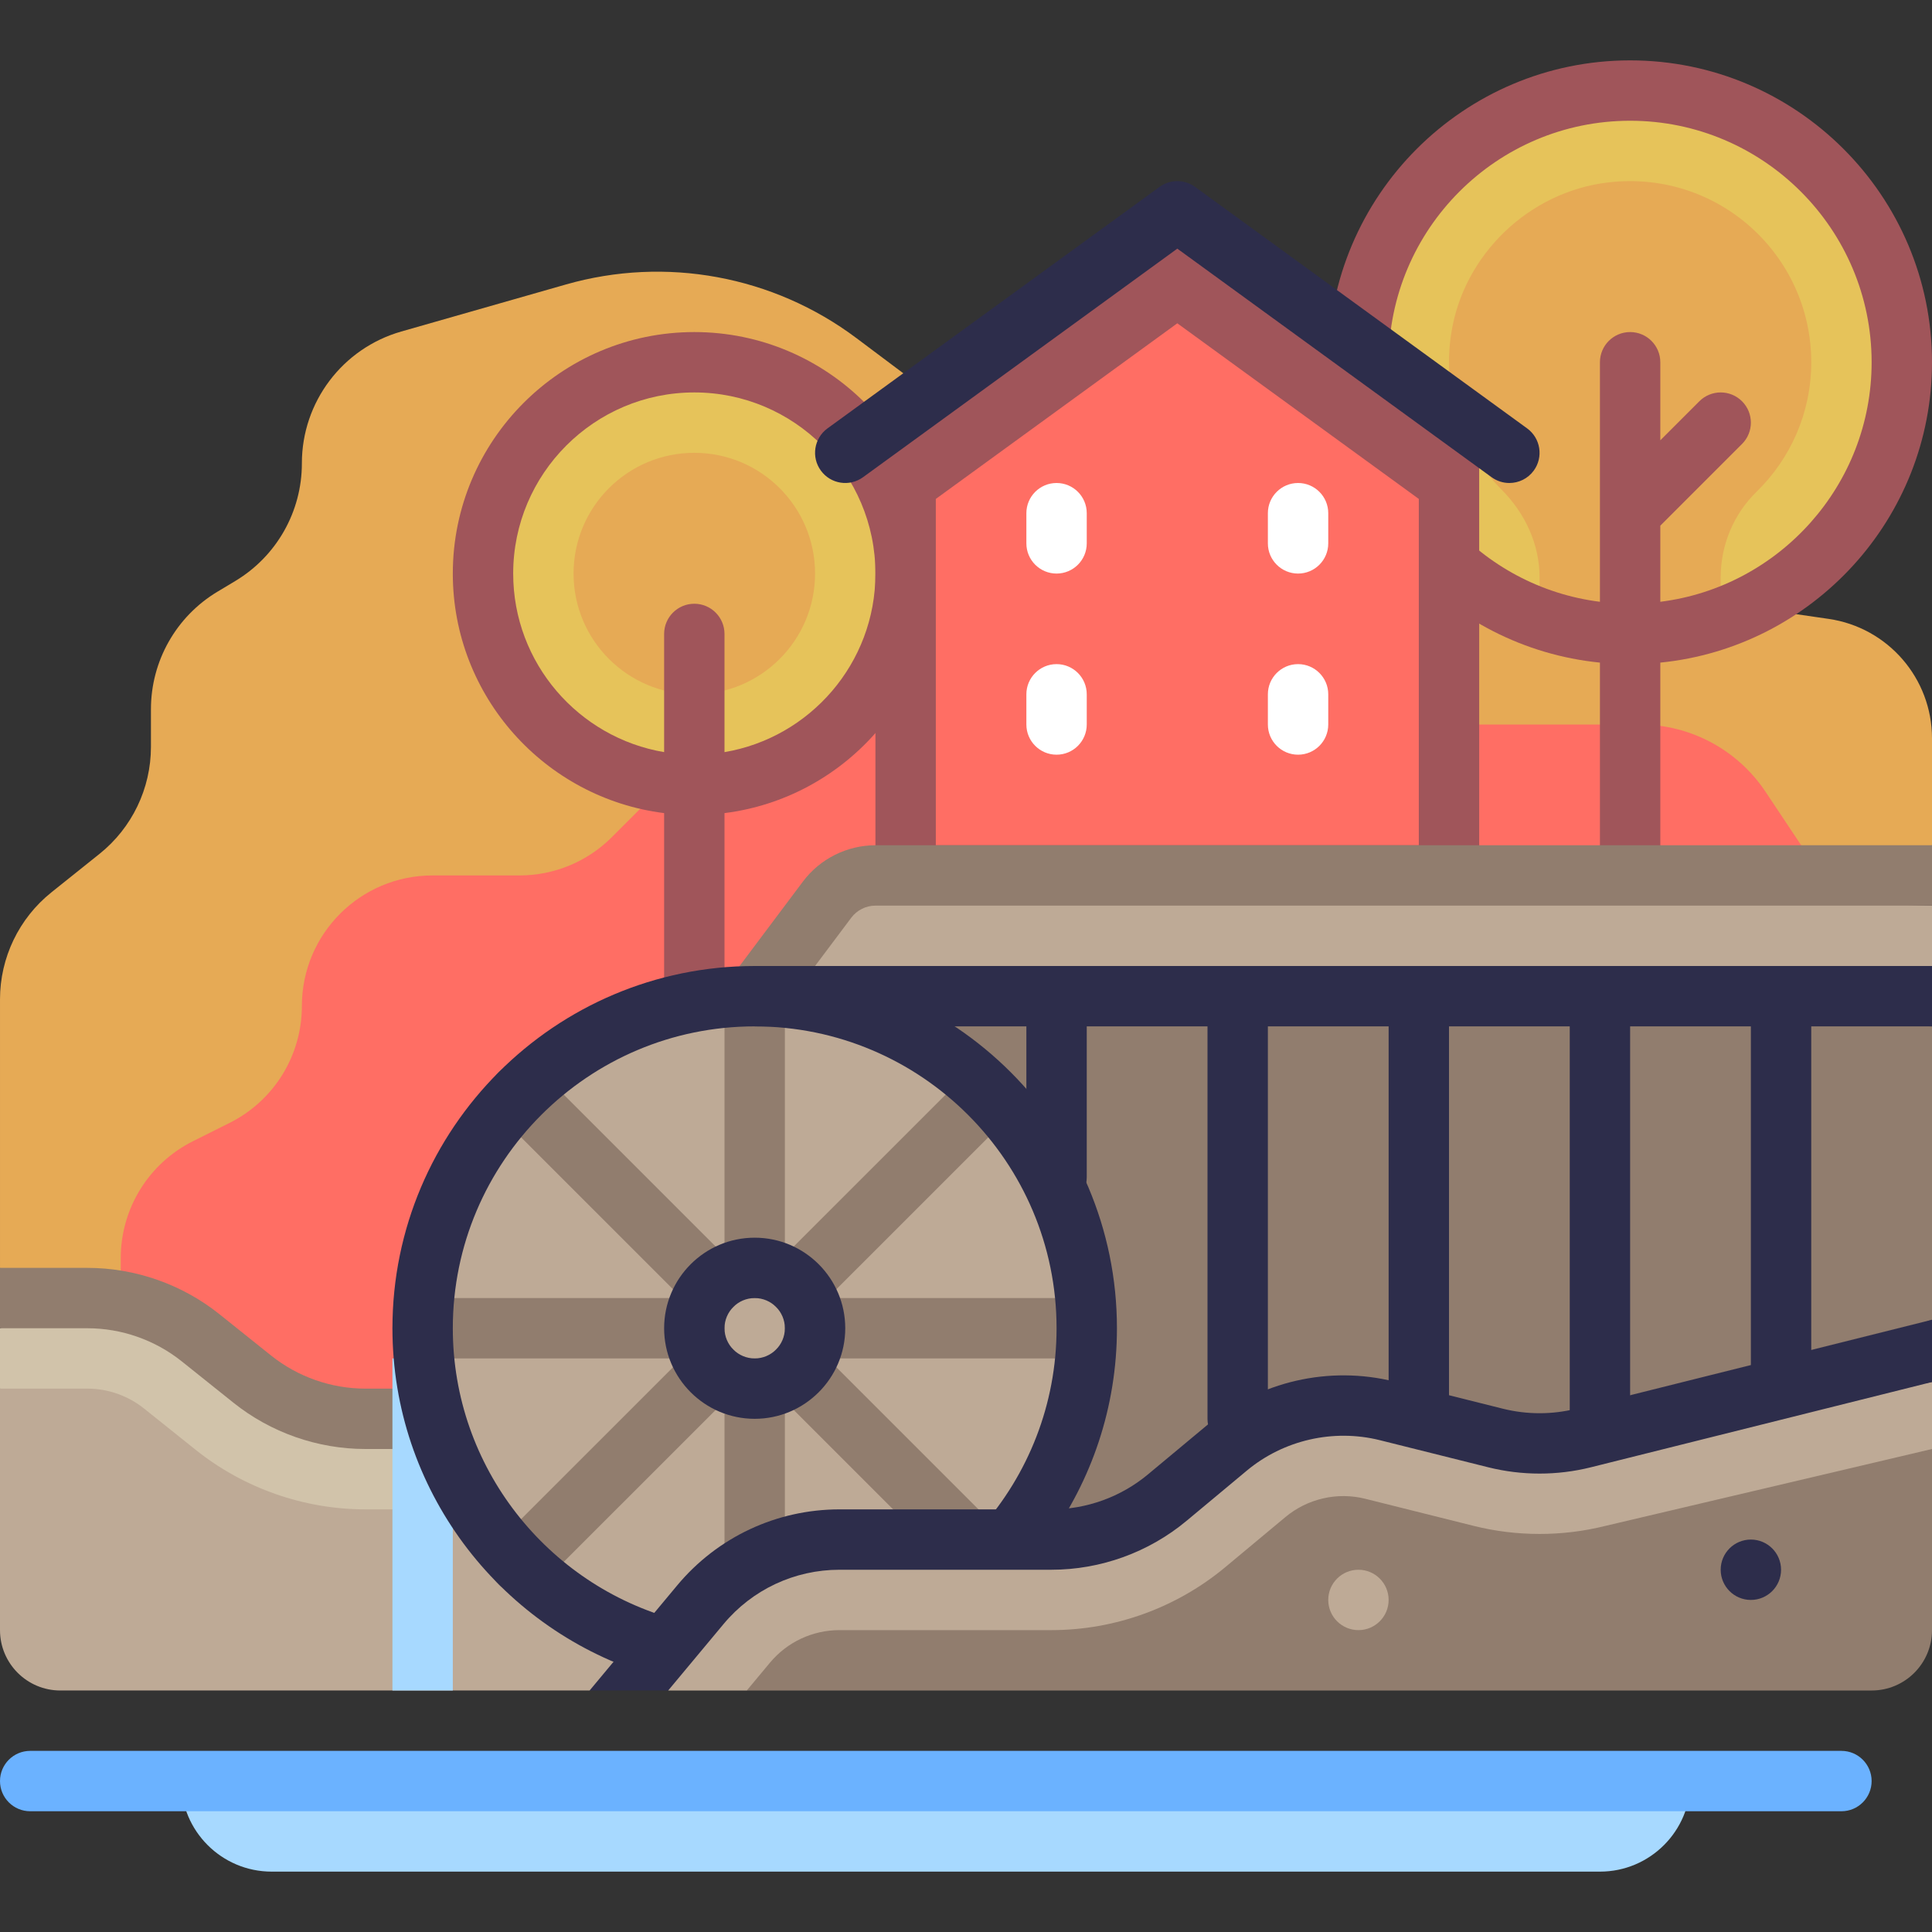 <svg id="Capa_1" enable-background="new 0 0 512 512" height="512" viewBox="0 0 512 512" width="512" xmlns="http://www.w3.org/2000/svg"><rect x="0" y="0" width="512" height="512" fill="#333333" stroke="none"/><path d="m288 135.382-61.041-45.781c-22.023-16.517-50.506-21.777-76.975-14.214l-43.641 12.469c-15.593 4.454-26.343 18.706-26.343 34.922v.04c0 12.758-6.694 24.58-17.634 31.144l-4.733 2.84c-10.939 6.564-17.633 18.386-17.633 31.144v9.98c0 11.033-5.015 21.469-13.631 28.361l-12.738 10.19c-8.616 6.892-13.631 17.328-13.631 28.361v71.162l38.156 37.262 473.844-149.262v-28.322c0-15.892-11.663-29.376-27.389-31.666z" fill="#e6aa55"/><path d="m384 192h50.593c13.374 0 25.863 6.684 33.282 17.812l20.125 30.188h-104z" fill="#ff6e64"/><path d="m32 352v-18.61c0-13.109 7.407-25.093 19.132-30.956l9.736-4.868c11.725-5.863 19.132-17.847 19.132-30.956 0-19.115 15.495-34.61 34.61-34.61h23.054c9.179 0 17.982-3.646 24.473-10.137l21.863-21.863 56-24v200h-200z" fill="#ff6e64"/><circle cx="184" cy="152" fill="#e6c35a" r="56"/><circle cx="184" cy="152" fill="#e6aa55" r="32"/><path d="m248 152c0-35.289-28.711-64-64-64s-64 28.711-64 64c0 32.578 24.476 59.531 56 63.482v72.518c0 4.418 3.582 8 8 8s8-3.582 8-8v-72.518c31.525-3.952 56-30.904 56-63.482zm-56 47.321v-31.321c0-4.418-3.582-8-8-8s-8 3.582-8 8v31.321c-22.672-3.821-40-23.58-40-47.321 0-26.467 21.531-48 48-48s48 21.533 48 48c0 23.741-17.328 43.499-40 47.321z" fill="#a0555a"/><circle cx="432" cy="96" fill="#e6c35a" r="72"/><path d="m480 96c0-28.422-24.702-51.074-53.808-47.658-20.965 2.46-38.348 19.107-41.592 39.965-2.52 16.202 3.087 31.154 13.355 41.476 6.208 6.241 10.046 14.439 10.046 23.242v10.79c7.517 2.661 15.571 4.185 24 4.185s16.483-1.523 24-4.185v-10.824c0-8.538 3.407-16.727 9.52-22.688 8.927-8.705 14.479-20.846 14.479-34.303z" fill="#e6aa55"/><path d="m512 96c0-44.111-35.887-80-80-80s-80 35.889-80 80c0 41.412 31.629 75.572 72 79.599v80.401c0 4.418 3.582 8 8 8s8-3.582 8-8v-80.401c40.37-4.027 72-38.187 72-79.599zm-72 63.482v-20.17l21.656-21.656c3.125-3.123 3.125-8.189 0-11.313-3.125-3.125-8.188-3.125-11.313 0l-10.343 10.344v-20.687c0-4.418-3.582-8-8-8s-8 3.582-8 8v63.482c-31.525-3.952-56-30.904-56-63.482 0-35.289 28.711-64 64-64s64 28.711 64 64c0 32.578-24.476 59.53-56 63.482z" fill="#a0555a"/><path d="m384 112-72-56-72 56v128h144z" fill="#ff6e64"/><path d="m312 56-80 56v120c0 4.418 3.582 8 8 8h144c4.418 0 8-3.582 8-8v-120zm64 168h-128v-91.777l64-46.547 64 46.547z" fill="#a0555a"/><path d="m512 349.753-280 88.247v-174l280 8z" fill="#917d6e"/><path d="m96.837 376c-10.899 0-21.474-3.709-29.985-10.518l-13.705-10.964c-8.51-6.809-19.084-10.518-29.984-10.518l-23.163 24v64c0 8.837 7.163 16 16 16h140.254l21.746-14 22-58z" fill="#beaa96"/><path d="m66.852 365.481-13.704-10.963c-8.511-6.809-19.086-10.518-29.985-10.518l-23.163 8v16h23.164c5.426 0 10.75 1.867 14.992 5.262l13.703 10.961c12.719 10.175 28.692 15.777 44.977 15.777h55.164c13.254 0 24-10.746 24-24h-79.163c-10.899 0-21.474-3.71-29.985-10.519z" fill="#d1c3aa"/><path d="m120 384h-23.164c-12.668 0-25.09-4.357-34.98-12.27l-13.707-10.967c-7.063-5.65-15.938-8.763-24.985-8.763h-23.164v-16h23.164c12.668 0 25.09 4.357 34.98 12.27l13.707 10.967c7.062 5.65 15.937 8.764 24.984 8.764h23.165z" fill="#917d6e"/><path d="m104 360h16v88h-16z" fill="#a7d9ff"/><circle cx="200" cy="352" fill="#beaa96" r="88"/><path d="m472 384c-4.418 0-8-3.582-8-8v-112c0-4.418 3.582-8 8-8s8 3.582 8 8v112c0 4.418-3.582 8-8 8z" fill="#2d2d4b"/><path d="m424 384c-4.418 0-8-3.582-8-8v-112c0-4.418 3.582-8 8-8s8 3.582 8 8v112c0 4.418-3.582 8-8 8z" fill="#2d2d4b"/><path d="m376 384c-4.418 0-8-3.582-8-8v-112c0-4.418 3.582-8 8-8s8 3.582 8 8v112c0 4.418-3.582 8-8 8z" fill="#2d2d4b"/><path d="m328 384c-4.418 0-8-3.582-8-8v-112c0-4.418 3.582-8 8-8s8 3.582 8 8v112c0 4.418-3.582 8-8 8z" fill="#2d2d4b"/><path d="m280 320c-4.418 0-8-3.582-8-8v-48c0-4.418 3.582-8 8-8s8 3.582 8 8v48c0 4.418-3.582 8-8 8z" fill="#2d2d4b"/><path d="m512 240-288-8-24 32 312-8z" fill="#beaa96"/><g fill="#917d6e"><path d="m200 344c-4.418 0-8-3.582-8-8v-72c0-4.418 3.582-8 8-8s8 3.582 8 8v72c0 4.418-3.582 8-8 8z"/><path d="m200 360c-4.418 0-8 3.582-8 8v72h16v-72c0-4.418-3.582-8-8-8z"/><path d="m288 360h-72c-4.418 0-8-3.582-8-8s3.582-8 8-8h72c4.418 0 8 3.582 8 8s-3.582 8-8 8z"/><path d="m184 360h-72c-4.418 0-8-3.582-8-8s3.582-8 8-8h72c4.418 0 8 3.582 8 8s-3.582 8-8 8z"/><path d="m211.312 348.685c-2.047 0-4.094-.781-5.656-2.344-3.125-3.123-3.125-8.189 0-11.313l50.914-50.91c3.125-3.125 8.188-3.125 11.313 0 3.125 3.123 3.125 8.189 0 11.312l-50.914 50.91c-1.563 1.564-3.61 2.345-5.657 2.345z"/><path d="m137.773 422.224c-2.047 0-4.094-.781-5.656-2.344-3.125-3.123-3.125-8.189 0-11.313l50.914-50.91c3.125-3.125 8.188-3.125 11.312 0 3.125 3.123 3.125 8.189 0 11.312l-50.914 50.91c-1.562 1.564-3.609 2.345-5.656 2.345z"/><path d="m262.226 422.224c-2.047 0-4.094-.781-5.656-2.344l-50.914-50.91c-3.125-3.123-3.125-8.189 0-11.312 3.125-3.125 8.188-3.125 11.313 0l50.914 50.91c3.125 3.123 3.125 8.189 0 11.313-1.563 1.562-3.61 2.343-5.657 2.343z"/><path d="m188.687 348.685c-2.047 0-4.094-.781-5.656-2.344l-50.914-50.91c-3.125-3.123-3.125-8.189 0-11.312 3.125-3.125 8.188-3.125 11.313 0l50.914 50.91c3.125 3.123 3.125 8.189 0 11.313-1.563 1.562-3.61 2.343-5.657 2.343z"/><path d="m206.398 268.801-12.797-9.602 19.199-25.6c4.508-6.012 11.688-9.6 19.199-9.6h280v16h-279.999c-2.504 0-4.898 1.197-6.402 3.201z"/></g><path d="m200 376c-13.234 0-24-10.766-24-24s10.766-24 24-24 24 10.766 24 24-10.766 24-24 24zm0-32c-4.41 0-8 3.588-8 8s3.59 8 8 8 8-3.588 8-8-3.59-8-8-8z" fill="#2d2d4b"/><path d="m120 352c0-44.111 35.887-80 80-80s80 35.889 80 80c0 20.253-7.58 38.76-20.033 52.869 5.835 1.703 11.801 2.678 17.827 3.312 11.446-15.806 18.206-35.218 18.206-56.181 0-52.934-43.066-96-96-96s-96 43.066-96 96c0 42.682 28.004 78.942 66.6 91.389 2.606-4.873 5.347-9.665 8.564-14.158-34.039-9.194-59.164-40.327-59.164-77.231z" fill="#2d2d4b"/><path d="m419.641 381.089c-7.644 1.911-15.64 1.911-23.283 0l-28.712-7.178c-14.862-3.715-30.604-.114-42.372 9.693l-15.923 13.27c-8.626 7.189-19.5 11.126-30.729 11.126h-56.14c-14.245 0-27.755 6.327-36.875 17.271l12.297 22.729h298.096c8.837 0 16-7.163 16-16v-48z" fill="#917d6e"/><path d="m419.641 381.089c-7.644 1.911-15.64 1.911-23.283 0l-28.712-7.178c-14.861-3.715-30.603-.115-42.371 9.692l-15.925 13.271c-8.626 7.188-19.5 11.125-30.729 11.125h-56.14c-14.246 0-27.755 6.327-36.874 17.271l-8.53 22.73h20.827l6.135-7.363c4.578-5.488 11.297-8.637 18.441-8.637h56.141c16.805 0 33.176-5.926 46.094-16.688l15.93-13.273c5.859-4.887 13.77-6.707 21.18-4.844l28.715 7.18c11.422 2.852 23.5 2.852 34.922 0l86.538-20.375v-17.753z" fill="#beaa96"/><path d="m280 152c-4.418 0-8-3.582-8-8v-8c0-4.418 3.582-8 8-8 4.418 0 8 3.582 8 8v8c0 4.418-3.582 8-8 8z" fill="#fff"/><path d="m344 152c-4.418 0-8-3.582-8-8v-8c0-4.418 3.582-8 8-8 4.418 0 8 3.582 8 8v8c0 4.418-3.582 8-8 8z" fill="#fff"/><path d="m280 200c-4.418 0-8-3.582-8-8v-8c0-4.418 3.582-8 8-8 4.418 0 8 3.582 8 8v8c0 4.418-3.582 8-8 8z" fill="#fff"/><path d="m344 200c-4.418 0-8-3.582-8-8v-8c0-4.418 3.582-8 8-8 4.418 0 8 3.582 8 8v8c0 4.418-3.582 8-8 8z" fill="#fff"/><path d="m399.992 128c-1.629 0-3.277-.496-4.699-1.529l-83.293-60.578-83.293 60.578c-3.586 2.6-8.582 1.803-11.176-1.766-2.602-3.572-1.809-8.576 1.762-11.176l88-64c2.805-2.039 6.609-2.039 9.414 0l88 64c3.57 2.6 4.363 7.604 1.762 11.176-1.563 2.152-4.004 3.295-6.477 3.295z" fill="#2d2d4b"/><path d="m200 256h312v16h-312z" fill="#2d2d4b"/><circle cx="360" cy="424" fill="#beaa96" r="8"/><circle cx="464" cy="416" fill="#2d2d4b" r="8"/><path d="m48 472c0 13.255 10.745 24 24 24h352c13.255 0 24-10.745 24-24z" fill="#a7d9ff"/><path d="m488 480h-480c-4.418 0-8-3.582-8-8 0-4.418 3.582-8 8-8h480c4.418 0 8 3.582 8 8 0 4.418-3.582 8-8 8z" fill="#6bb2ff"/><path d="m512 349.753-94.301 23.575c-6.34 1.586-13.051 1.586-19.398 0l-28.715-7.18c-17.297-4.324-35.758-.09-49.43 11.313l-15.926 13.266c-7.176 5.98-16.273 9.273-25.609 9.273h-56.141c-16.668 0-32.348 7.344-43.02 20.148l-23.206 27.852h20.823l14.673-17.609c7.625-9.145 18.824-14.391 30.73-14.391h56.141c13.07 0 25.805-4.609 35.852-12.98l15.926-13.27c9.77-8.145 22.973-11.16 35.305-8.078l28.715 7.18c8.891 2.219 18.273 2.219 27.164 0l90.417-22.605z" fill="#2d2d4b"/></svg>